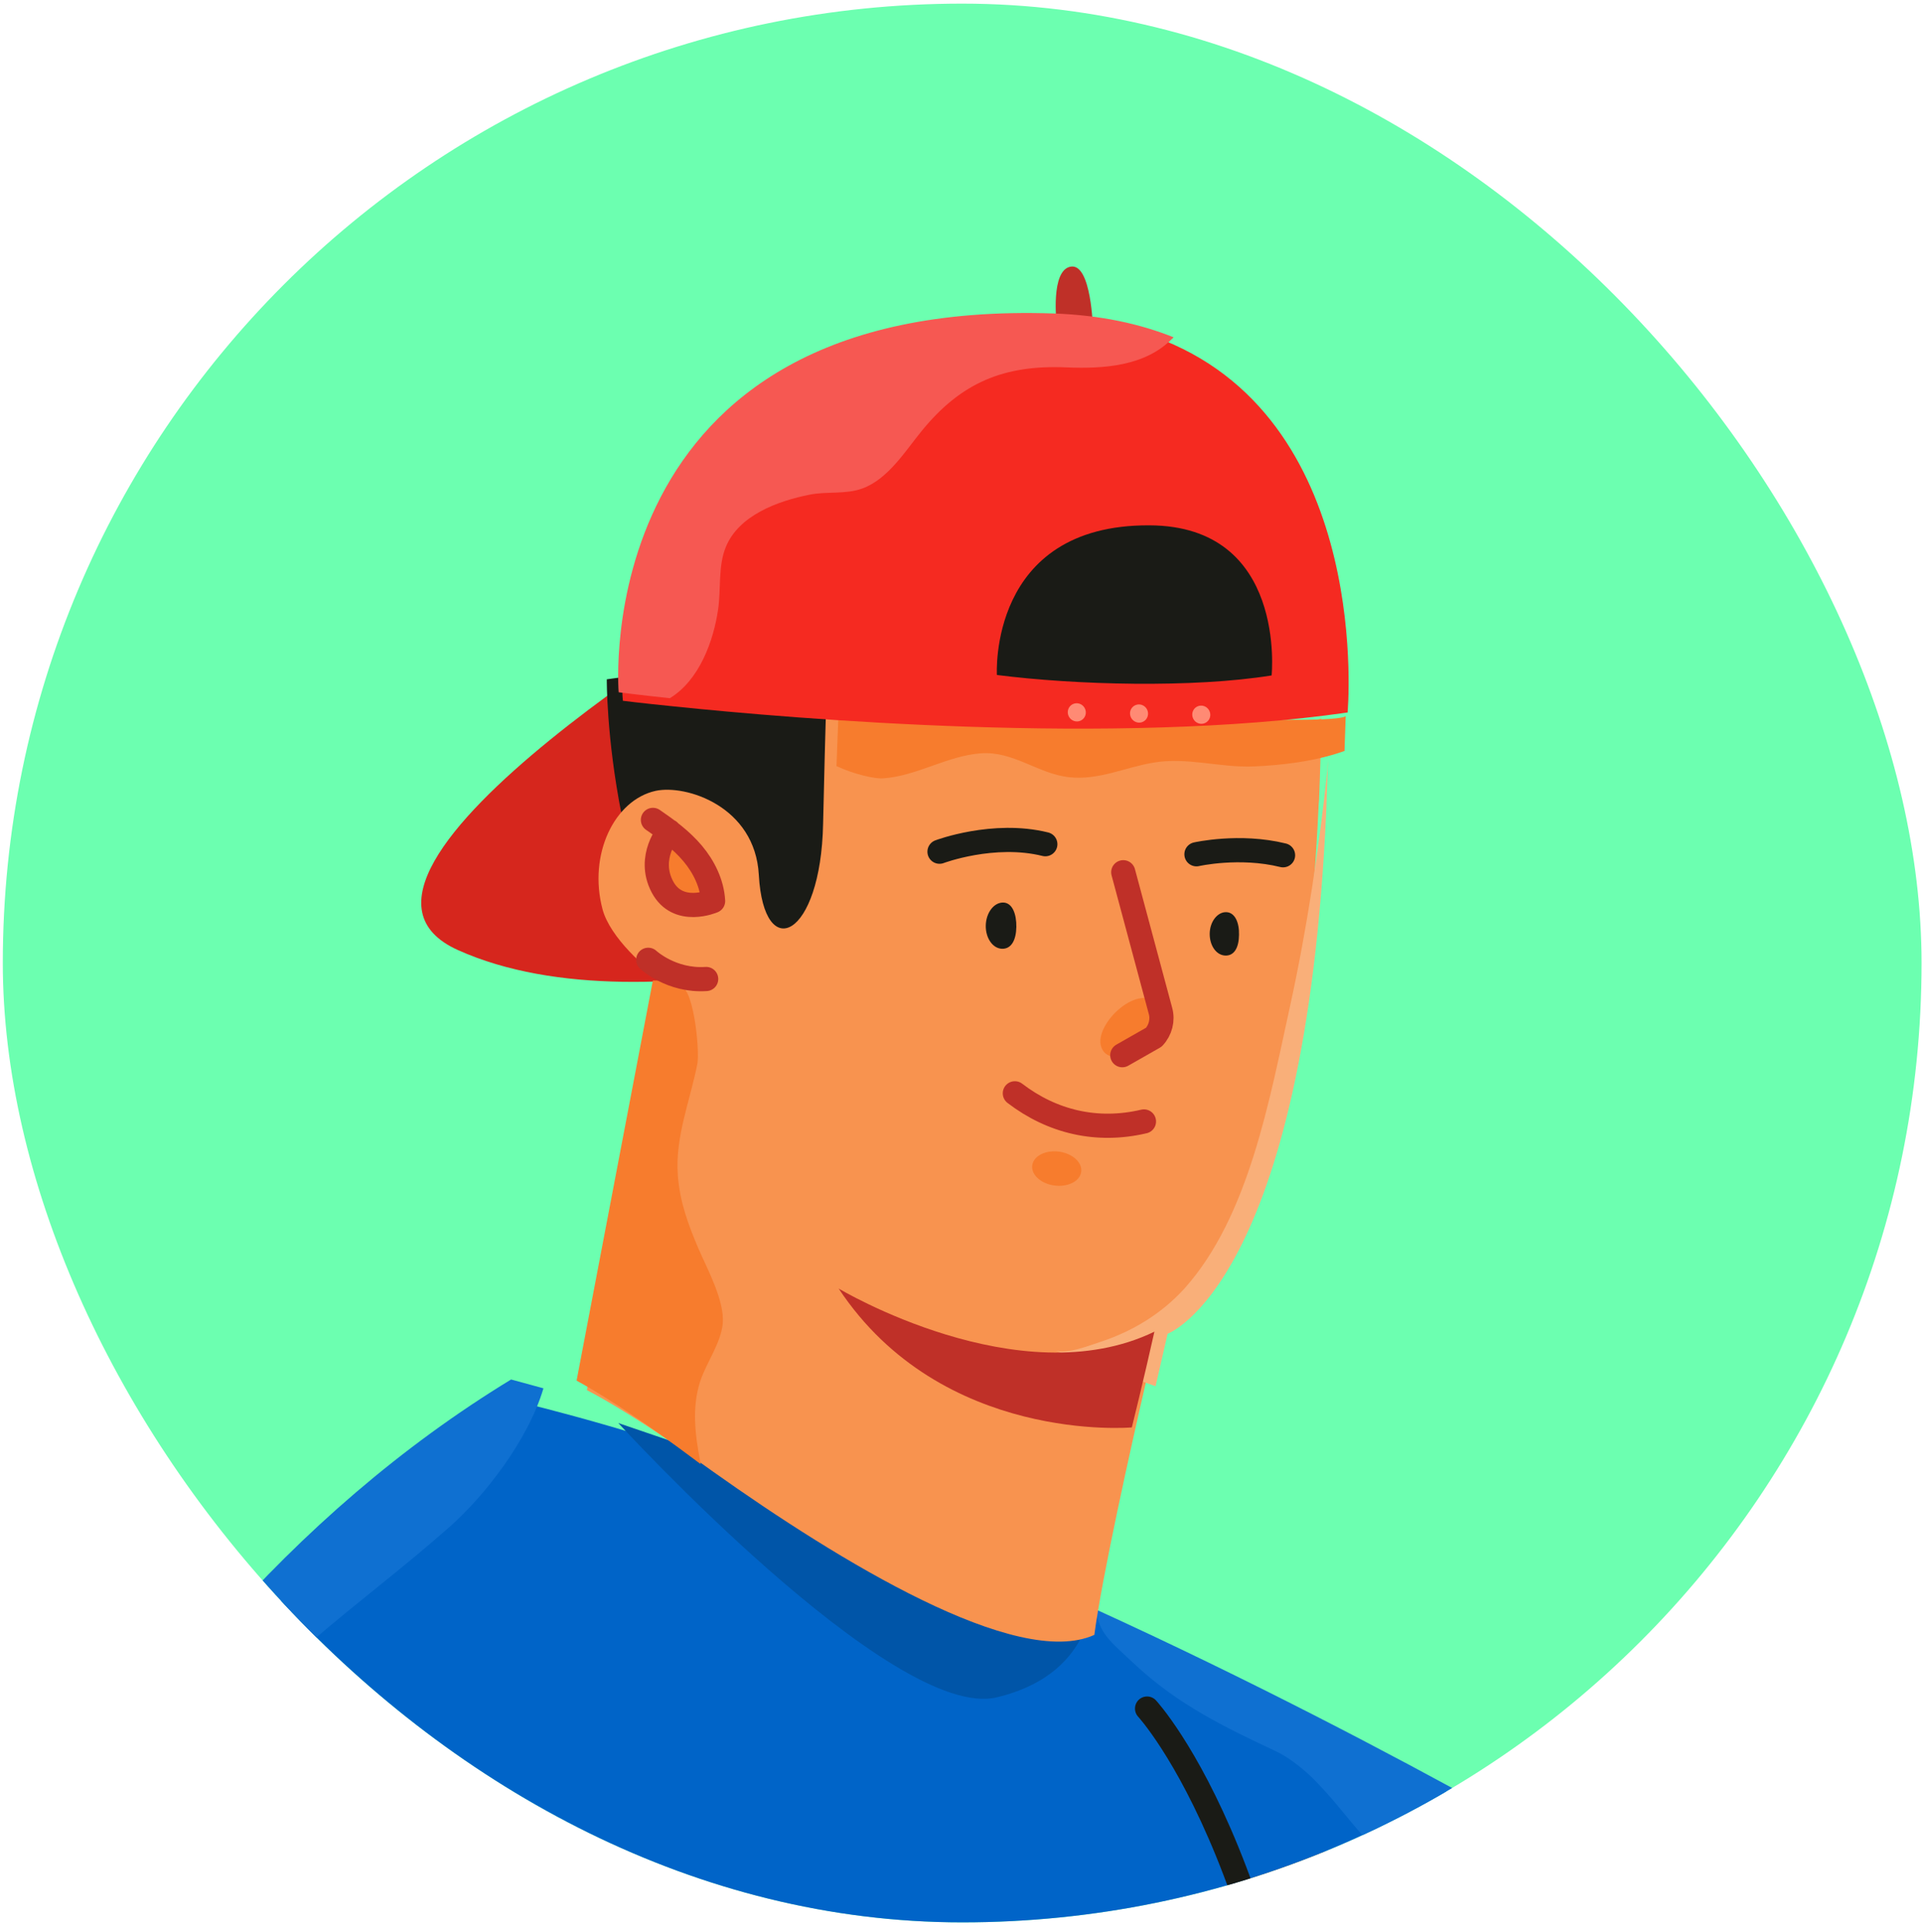 <svg width="199" height="200" viewBox="0 0 199 200" fill="none" xmlns="http://www.w3.org/2000/svg">
<g clip-path="url(#clip0_3_13912)">
<rect x="0.29" y="0.376" width="198.663" height="198.663" rx="99.332" fill="#6CFFB0"/>
<path d="M79.787 60.833C79.787 60.833 29.665 90.387 47.42 98.37C67.589 107.441 102.018 94.891 102.018 94.891L79.787 60.833Z" fill="#D6261D"/>
<path d="M108.135 242.887C108.135 242.887 248.005 307.575 271.354 311.981C294.71 316.415 309.022 322.434 315.755 310.867C323.26 309.94 323.809 307.59 326.378 301.495C332.816 300.501 330.382 290.297 319.426 288.285C308.499 286.264 274.301 272.979 274.301 272.979C274.301 272.979 308.265 268.582 308.55 262.141C308.872 255.722 263.147 252.707 263.147 252.707L130.097 188.217L108.135 242.887Z" fill="#F8934F"/>
<path d="M152.081 195.777C150.576 196.572 148.979 197.617 147.306 198.971C131.464 211.847 132.755 236.374 138.328 254.351C147.706 258.738 158.603 263.831 170.108 269.109C170.028 267.594 170.051 266.115 170.292 264.64C170.888 260.923 173.501 257.904 174.025 254.271C175.206 246.071 168.052 236.434 166.421 228.427C164.608 219.476 169.165 212.66 169.478 204.473L152.081 195.777Z" fill="#F77C2D"/>
<path d="M167.753 195.75L166.758 198.936L147.876 259.513L140.904 291.66L138.902 323.711L-42.855 371.005C-42.855 371.005 -37.585 200.281 54.971 145.455C56.095 145.729 57.226 146.033 58.357 146.336C75.107 150.789 93.034 157.861 109.428 165.269L109.503 165.312C141.586 179.872 167.753 195.75 167.753 195.75Z" fill="#0064C8"/>
<path d="M64.019 147.34C64.019 147.34 92.403 178.319 103.206 175.738C114.008 173.157 113.15 164.107 113.15 164.107L64.019 147.34Z" fill="#0055A8"/>
<path d="M171.457 197.149L170.473 200.351C166.348 198.405 159.238 194.75 155.243 194.604C148.577 194.406 146.109 195.597 141.175 190.131C138.391 187.04 135.855 183.092 131.947 181.246C126.993 178.919 122.098 176.575 117.652 172.468C114.665 169.683 113.946 169.24 113.403 166.6L113.477 166.644C145.422 181.225 171.457 197.149 171.457 197.149Z" fill="#0F70D1"/>
<path d="M56.267 143.743C54.636 149.241 50.054 154.991 46.588 158.055C37.062 166.503 26.81 172.791 19.711 183.896C11.829 196.325 12.339 213.309 6.469 226.82C3.83 232.908 -0.216 238.068 -2.781 244.199C-7.412 255.373 -7.245 267.707 -6.997 279.638C-6.61 298.66 -0.8 313.582 -9.664 331.112C-15.097 341.865 -14.964 352.522 -14.512 363.315L-43.117 371.004C-43.117 371.004 -38.287 198.435 52.917 142.829C54.034 143.134 55.151 143.438 56.267 143.743Z" fill="#0F70D1"/>
<path d="M118.766 176.9C118.766 176.9 134.898 194.302 136.773 243.182" stroke="#1A1B16" stroke-width="2.504" stroke-miterlimit="10" stroke-linecap="round" stroke-linejoin="round"/>
<path d="M62.827 70.334C62.827 70.334 62.599 94.216 75.784 110.833C79.624 115.658 87.804 99.027 87.804 99.027L91.859 66.271L62.827 70.334Z" fill="#1A1B16"/>
<path d="M136.803 74.388C136.752 77.19 136.699 79.866 136.586 82.431C136.589 82.684 136.563 82.944 136.537 83.205L136.531 83.301C134.322 132.181 120.001 137.283 120.001 137.283C120.001 137.283 119.497 139.446 118.742 142.69C117.014 150.155 114.084 163.36 113.306 169.272C105.294 172.907 86.872 161.617 73.897 152.418C73.389 152.047 72.888 151.706 72.38 151.335C65.054 146.073 60.762 143.927 60.762 143.927L68.758 103.098L68.931 102.197L69.014 101.794C66.87 100.372 63.154 97.058 62.381 94.128C60.891 88.475 63.605 82.837 67.871 81.885C71.037 81.196 78.182 83.496 78.567 90.586C79.085 99.858 84.991 97.103 85.223 85.286C85.293 82.194 85.489 73.714 85.576 72.486C87.24 72.928 133.804 75.952 136.803 74.388Z" fill="#F8934F"/>
<path d="M137.504 78.589L137.325 83.794L137.319 83.891C135.13 132.964 120.894 138.094 120.894 138.094C120.894 138.094 120.394 140.267 119.644 143.526L109.224 139.824C110.466 140.251 112.852 139.286 114.009 138.909C117.277 137.833 120.284 136 122.625 133.424C129.337 125.939 131.459 113.746 133.572 104.165C135.344 96.045 136.564 87.852 137.451 79.59C137.432 79.277 137.501 78.94 137.504 78.589Z" fill="#F9AF79"/>
<path d="M139.328 74.165C139.293 75.38 139.25 76.565 139.207 77.751C136.12 78.875 132.449 79.244 129.838 79.355C126.302 79.506 122.909 78.354 119.367 78.971C116.499 79.454 113.7 80.816 110.679 80.471C107.461 80.111 104.905 77.735 101.529 78.001C98.055 78.261 94.932 80.352 91.42 80.59C90.534 80.651 88.338 80.136 86.61 79.32C86.697 77.196 86.761 74.985 86.849 73.479C87.559 72.873 88.3 72.383 89.125 71.965C98.764 72.862 136.583 75.484 139.328 74.165Z" fill="#F77C2D"/>
<path d="M70.18 121.673C70.393 124.475 71.245 126.747 72.317 129.28C73.21 131.348 75.038 134.669 74.833 137.039C74.639 139.086 73.111 141.114 72.488 143.053C71.628 145.766 71.963 148.437 72.472 151.19C72.502 151.31 72.533 151.43 72.542 151.588C72.045 151.211 71.555 150.864 71.058 150.487C63.896 145.133 59.698 142.948 59.698 142.948L67.596 101.525C68.545 101.489 69.51 101.64 70.197 102.158C71.762 101.502 72.467 108.7 72.208 110.121C71.469 113.925 69.888 117.703 70.18 121.673Z" fill="#F77C2D"/>
<path d="M73.862 93.288C73.862 93.288 70.192 94.869 68.569 91.809C66.947 88.75 69.271 86.097 69.271 86.097C70.172 86.789 70.987 87.506 71.717 88.375C72.893 89.751 73.747 91.443 73.862 93.288Z" fill="#F77C2D"/>
<path d="M69.275 86.061C69.275 86.061 66.962 88.725 68.572 91.801C70.183 94.877 73.832 93.291 73.832 93.291C73.727 91.467 72.872 89.736 71.704 88.352C70.535 86.969 69.076 85.896 67.603 84.89" stroke="#BF3028" stroke-width="2.504" stroke-miterlimit="10" stroke-linecap="round" stroke-linejoin="round"/>
<path d="M67.117 99.374C67.117 99.374 69.502 101.606 73.114 101.363" stroke="#BF3028" stroke-width="2.504" stroke-miterlimit="10" stroke-linecap="round" stroke-linejoin="round"/>
<path d="M86.834 133.415C86.834 133.415 105.559 144.635 119.525 137.878C118.42 142.834 117.188 147.792 117.188 147.792C117.188 147.792 97.514 149.543 86.834 133.415Z" fill="#BF3028"/>
<path d="M114.037 108.448C113.127 106.08 118.161 101.343 120.08 104.245C121.969 107.156 115.136 111.387 114.037 108.448Z" fill="#F77C2D"/>
<path d="M105.23 95.974C105.208 97.282 104.747 98.24 103.776 98.234C102.805 98.228 102.044 97.145 102.065 95.837C102.087 94.529 102.888 93.441 103.859 93.447C104.83 93.454 105.251 94.666 105.23 95.974Z" fill="#1A1B16"/>
<path d="M128.284 96.791C128.275 98.032 127.835 98.951 126.893 98.937C125.95 98.922 125.241 97.92 125.25 96.68C125.258 95.44 126.046 94.42 126.96 94.442C127.873 94.465 128.321 95.543 128.284 96.791Z" fill="#1A1B16"/>
<path d="M97.275 88.184C97.275 88.184 102.871 86.077 108.229 87.407" stroke="#1A1B16" stroke-width="2.504" stroke-miterlimit="10" stroke-linecap="round" stroke-linejoin="round"/>
<path d="M123.879 88.449C123.879 88.449 128.325 87.437 132.845 88.552" stroke="#1A1B16" stroke-width="2.504" stroke-miterlimit="10" stroke-linecap="round" stroke-linejoin="round"/>
<path d="M111.954 121.236C112.011 120.258 110.919 119.357 109.514 119.222C108.11 119.088 106.925 119.771 106.868 120.749C106.811 121.727 107.904 122.629 109.308 122.764C110.713 122.898 111.898 122.214 111.954 121.236Z" fill="#F77C2D"/>
<path d="M105.076 113.199C108.944 116.161 113.584 117.259 118.442 116.113" stroke="#BF3028" stroke-width="2.504" stroke-miterlimit="10" stroke-linecap="round" stroke-linejoin="round"/>
<path d="M116.3 90.311L120.155 104.668C120.423 105.624 120.14 106.677 119.468 107.39L116.2 109.252" stroke="#BF3028" stroke-width="2.504" stroke-miterlimit="10" stroke-linecap="round" stroke-linejoin="round"/>
<path d="M109.402 33.489C109.402 33.489 108.737 27.938 110.875 27.605C113.013 27.272 113.16 34.033 113.16 34.033L109.402 33.489Z" fill="#BF3028"/>
<path d="M139.526 73.769C115.491 77.234 82.425 74.453 69.734 73.135C66.402 72.801 64.491 72.558 64.491 72.558C64.491 72.558 60.422 31.559 108.346 32.885C113.083 33.032 117.103 33.873 120.519 35.25C142.212 44.014 139.526 73.769 139.526 73.769Z" fill="#F52A21"/>
<path d="M111.751 74.665C112.247 74.526 112.532 74.007 112.387 73.505C112.243 73.003 111.724 72.708 111.228 72.846C110.732 72.985 110.447 73.504 110.592 74.006C110.736 74.508 111.255 74.803 111.751 74.665Z" fill="#FF8A74"/>
<path d="M118.195 74.787C118.691 74.648 118.976 74.129 118.831 73.627C118.687 73.125 118.167 72.83 117.672 72.969C117.176 73.107 116.891 73.626 117.036 74.128C117.18 74.63 117.699 74.925 118.195 74.787Z" fill="#FF8A74"/>
<path d="M124.638 74.91C125.134 74.772 125.419 74.252 125.274 73.75C125.13 73.248 124.611 72.953 124.115 73.091C123.619 73.23 123.334 73.749 123.479 74.251C123.624 74.753 124.143 75.048 124.638 74.91Z" fill="#FF8A74"/>
<path d="M121.508 34.923C121.465 34.997 121.413 35.041 121.331 35.093C118.563 37.912 114.254 38.198 110.462 38.041C103.908 37.745 99.475 39.649 95.421 44.631C93.749 46.674 91.946 49.622 89.267 50.583C87.551 51.205 85.597 50.861 83.838 51.215C80.499 51.877 76.463 53.369 75.14 56.661C74.339 58.607 74.659 61.016 74.349 63.117C73.875 66.35 72.418 70.423 69.353 72.291C65.985 71.933 64.055 71.676 64.055 71.676C64.055 71.676 60.666 30.773 109.159 32.459C113.981 32.634 118.044 33.532 121.508 34.923Z" fill="#F65852"/>
<path d="M103.217 69.886C111.416 70.929 123.502 71.249 131.661 69.932C131.661 69.932 133.263 54.438 119.004 54.392C102.301 54.308 103.217 69.886 103.217 69.886Z" fill="#1A1B16"/>
</g>
<defs>
<clipPath id="clip0_3_13912">
<rect x="0.29" y="0.376" width="198.663" height="198.663" rx="99.332" fill="white"/>
</clipPath>
</defs>
</svg>
